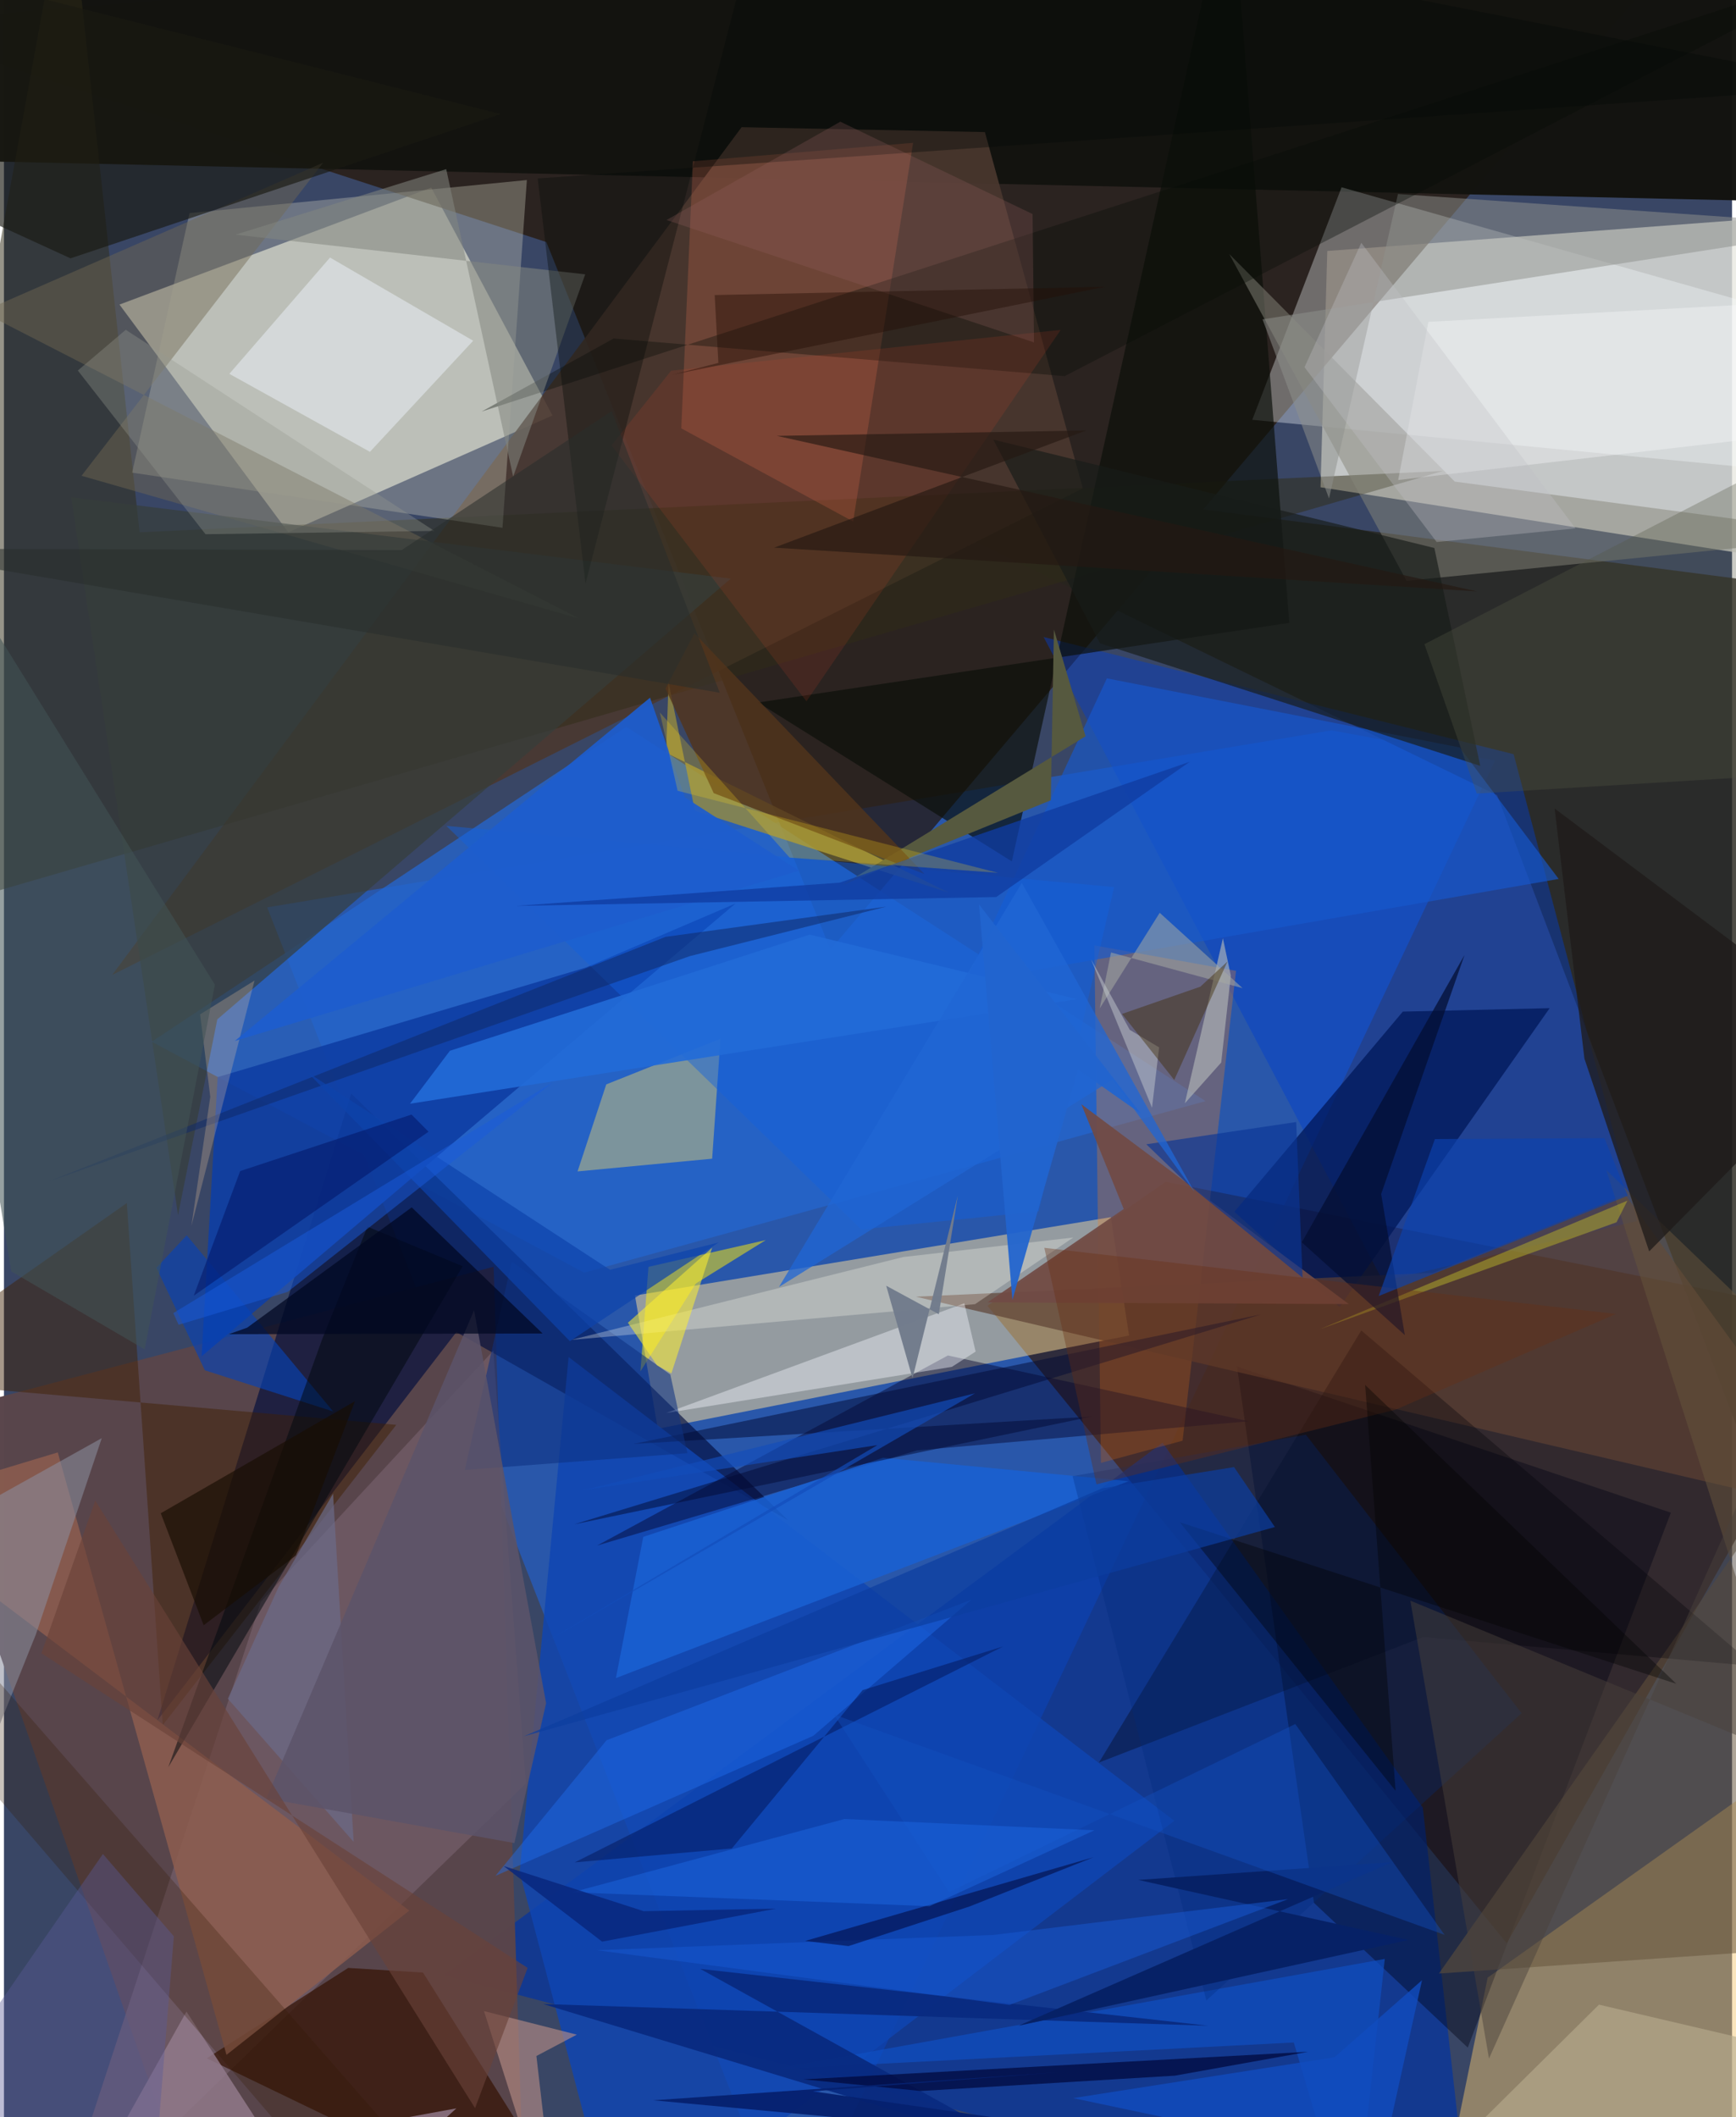<svg xmlns="http://www.w3.org/2000/svg" width="228" height="278" viewBox="0 0 836 1024"><path fill="#394665" d="M0 0h836v1024H0z"/><path fill="#e8e8e1" fill-opacity=".792" d="M898 102.055l-42.526 167.922-218.552-34.301 3.27-114.281z"/><path fill="#1969f4" fill-opacity=".478" d="M127.333 438.864L380.679 1086l340.658-718.179-79.111-14.563z"/><path fill="#fcfae7" fill-opacity=".62" d="M137.547 257.47l127.829-56.52-58.67-110.197-150.82 56.559z"/><path fill="#261300" fill-opacity=".678" d="M399.817 459.326L841.357-62-61.95 11.43l324.356 105.648z"/><path fill="#312120" fill-opacity=".792" d="M562.028 571.58l-86.223 59.972L727 939.91l171-301.461z"/><path fill="#ffdf97" fill-opacity=".498" d="M544.29 645.949l-8.806-57.247-230.218 37.902 11.036 64.437z"/><path fill="#0033a6" fill-opacity=".659" d="M710.188 1086L212.754 955.379l347.75-257.593 125.89 176.481z"/><path fill="#13130f" fill-opacity=".98" d="M-62 76.845l960 21.393-36.574-159.19L38.046-62z"/><path fill="#f4c66e" fill-opacity=".463" d="M695.33 1066.356l22.444-109.858 179.828-127.795.398 250.449z"/><path fill="#27251e" fill-opacity=".82" d="M722.346 384.627l-335.621-163.29 478.933 62.07L898 847.24z"/><path fill="#59454b" fill-opacity=".992" d="M251.38 1060.448l-14.494-447.76-278.682 73.484L97.953 1086z"/><path fill="#4a372f" fill-opacity=".906" d="M52.333 471.565L521.93 236.202 474.555 63.884l-117.697-2.361z"/><path fill="#2566cd" fill-opacity=".78" d="M71.466 503.853l229.62-152.326 280.223 181.04-300.603 82.96z"/><path fill="#000c3b" fill-opacity=".643" d="M168.002 528.915L74.23 832.043l144.628-187.76 160.51 91.042z"/><path fill="#003dcf" fill-opacity=".427" d="M502.956 308.101l164.226 311.613 122.83-29.158-59.667-225.789z"/><path fill="#f7feff" fill-opacity=".337" d="M603.903 203.038l43.196-112.452L898 161.709l-10.092 68.623z"/><path fill="#0f46b2" fill-opacity=".824" d="M273.162 656.343l-23.669 249.176L297.171 1086l269.016-205.334z"/><path fill="#312c17" fill-opacity=".506" d="M65.61 257.454L30.819-62-62 447.978l758.192-220.196z"/><path fill="#ed7e23" fill-opacity=".31" d="M530.682 707.552l39.51-10.745 25.843-227.257-68.517-12.289z"/><path fill="#000314" fill-opacity=".404" d="M806.402 731.633l-209.91-70.695 37.252 259.414 74.41 70z"/><path fill="#0f3ea3" fill-opacity=".906" d="M95.618 656.016l258.296-219.033-72.526 31.032L103.37 520.97z"/><path fill="#77606c" fill-opacity=".659" d="M236.714 653.3l15.772 209.327L22.236 1086l102.026-311.294z"/><path fill="#d4c675" fill-opacity=".502" d="M291.375 524.49l-13.879 42.081 65.109-6.148 4.03-58.026z"/><path fill="#cfcfc0" fill-opacity=".337" d="M89.777 103.065L62.005 228.608l179.175 26.666L252.966 87.08z"/><path fill="#0b0f0a" fill-opacity=".675" d="M364.825 339.77l256.96-38.52L593.51-62 487.592 416.644z"/><path fill="#938941" fill-opacity=".824" d="M457.192 431.781l-136.855-67.69 1.168-34.065 12.749 62.093z"/><path fill="#341303" fill-opacity=".71" d="M98.104 995.518L285.644 1086l-82.913-131.936-36.182-2.255z"/><path fill="#05052d" fill-opacity=".455" d="M602.147 687.416l-160.412 14.075-154.788 46.038 169.715-91.932z"/><path fill="#011859" fill-opacity=".745" d="M646.145 632.198L747.77 487.615l-71.036 1.66-81.5 96.814z"/><path fill="#f9795c" fill-opacity=".216" d="M333.289 78.01l106.526-8.931-29.005 183.158-83.14-45.05z"/><path fill="#5d4133" fill-opacity=".686" d="M898 734.055L441.17 627.167l250.252-11.555 92.88-37.791z"/><path fill="#85857b" fill-opacity=".502" d="M898 259.124l-219.468 21.807-85.764-158.066 109.095 110.06z"/><path fill="#3f1f00" fill-opacity=".463" d="M59.447 581.862L76.82 834.375l112.974-145.227L-62 667.131z"/><path fill="#8c5d4f" fill-opacity=".863" d="M-62 729.05l88.035-26.57 81.614 291.381 88.452-69.76z"/><path fill="#ffee09" fill-opacity=".498" d="M368.546 599.787l-33.844 21.003-26.79 42.498 3.891-50.56z"/><path fill="#65533c" fill-opacity=".529" d="M894.633 940.747l-200.454 13.779 195.79-278.318-114.822-110.335z"/><path fill="#726953" fill-opacity=".451" d="M154.42 78.685L37.528 230.121l240.752 69.058-288.957-148.382z"/><path fill="#000007" fill-opacity=".325" d="M686.584 791.774l160.356 14.065-190.31-162.345L529.71 852.49z"/><path fill="#363d3b" fill-opacity=".69" d="M32.514 240.48l51.699 347.204 19.002-94.663 248.39-213.154z"/><path fill="#1658cd" fill-opacity=".647" d="M704.275 361.525l-170.708-33.429L465.1 475.114l287.025-50.007z"/><path fill="#eff5fc" fill-opacity=".475" d="M177.049 218.535l49.95-53.73-69.256-40.236-48.713 56.249z"/><path fill="#8e908c" fill-opacity=".514" d="M608.863 154.455l32.167 86.637 33.346-147.27L898 109.434z"/><path fill="#1960d3" fill-opacity=".851" d="M309.286 743.317l116.018-38.254 118.796 11.33-248.058 95.238z"/><path fill="#1050c3" fill-opacity=".682" d="M652.85 1086l-28.853-98.127-251.87 12.95 295.884-53.365z"/><path fill="#070c08" fill-opacity=".357" d="M294.929 163.728l-63.875 35.337L898-17.199 513.13 181.915z"/><path fill="#191911" fill-opacity=".647" d="M-62 81.753V-20.88l302.337 76.036-208.135 69.796z"/><path fill="#f6f8fe" fill-opacity=".412" d="M320.353 683.432l144.241-53.078 5.467 23.361-11.481 7.39z"/><path fill="#092b81" fill-opacity=".961" d="M260.877 969.28l321.757 10.503-245.784-27.495 160.047 88.674z"/><path fill="#927a8a" fill-opacity=".839" d="M88.293 972.935l-44.265 78.916 174.837-32.117-63.076 57.532z"/><path fill="#56593f" d="M506.427 387.064l1.515-82.56 15.304 51.604-117.693 72.006z"/><path fill="#0743b6" fill-opacity=".639" d="M159.262 682.684L97.183 662.76 73.76 613.182l14.638-15.708z"/><path fill="#714b45" fill-opacity=".925" d="M475.846 629.9l174.768.847-129.405-96.657 20.5 50.667z"/><path fill="#002a7a" fill-opacity=".294" d="M581.675 967.567l152.533-138.935-104.375-134.71-112.858 20.046z"/><path fill="#1262df" fill-opacity=".455" d="M537.073 429.053L214 399.443l200.698 195.174 85.847-8.736z"/><path fill="#00080e" fill-opacity=".522" d="M153.88 647.885l21.973-54.601 46.039 19.143L79.494 854.744z"/><path fill="#1f6ff2" fill-opacity=".427" d="M468.03 773.7l-176.494 67.986-53.763 65.608 153.774-67.756z"/><path fill="#8a8e9e" fill-opacity=".557" d="M-62 983.521V756.54l109.32-60.962-31.893 94.956z"/><path fill="#181c19" fill-opacity=".663" d="M530.228 311.16l183.953 59.261-22.192-105.367-213.372-52.44z"/><path fill="#b98e85" fill-opacity=".624" d="M277.132 984.083l-44.9-11.396L268.173 1086l-10.593-91.582z"/><path fill="#82867f" fill-opacity=".545" d="M112.071 113.486l169.13 19.205-34.861 97.846-32.39-148.733z"/><path fill="#021758" fill-opacity=".514" d="M276.128 900.777l76-6.738 63.268-76.591 67.972-21.113z"/><path fill="#020a34" fill-opacity=".506" d="M275.95 737.23l250.441-52.125-221.822 13.27 303.5-62.623z"/><path fill="#b7ab8e" fill-opacity=".635" d="M815.215 1044.625L663.377 1076.8l108.247-107.22L898 999.176z"/><path fill="#072266" fill-opacity=".992" d="M548.719 909.256l130.883 29.03-188.853 41.524 180.741-79.14z"/><path fill="#51341b" fill-opacity=".812" d="M343.357 383.621l-23.32-50.604 13.99-26.725 111.29 116.445z"/><path fill="#555744" fill-opacity=".314" d="M712.51 383.81L898 372.58l-2.265-168.622L687.188 311.57z"/><path fill="#102a68" fill-opacity=".533" d="M331.8 462.448L21.378 571.523l298.688-118.4 106.763-14.606z"/><path fill="#00083a" fill-opacity=".714" d="M443.519 1011.342l-56.772-5.637 244.16-13.332-64.445 11.553z"/><path fill="#e24a28" fill-opacity=".133" d="M293.912 215.42l28.851-36.134 188.463-19.728-123.004 179.65z"/><path fill="#aea62b" fill-opacity=".549" d="M785.375 580.728l-148.86 62.197 58.512-21.162 85.09-30.595z"/><path fill="#030a08" fill-opacity=".357" d="M370.197-62L898 41.836 258.216 86.313l23.12 195.971z"/><path fill="#226bd8" fill-opacity=".898" d="M196.434 533.838l322.67-50.585-129.307-31.207-174.063 56.173z"/><path fill="#0d3180" fill-opacity=".561" d="M322.367 664.826l-76.702-54.598-22.732 100.741 107.698-8.12z"/><path fill="#b3b7b7" fill-opacity=".643" d="M593.52 471.903l-4.642 41.99-17.6 19.735 18.416-79.846z"/><path fill="#4a413b" fill-opacity=".478" d="M898 595.34l-16.564 261.758-201.07-82.916 38.052 221.461z"/><path fill="#fbfef1" fill-opacity=".286" d="M469.785 630.781l47.512-32.24-82.22 9.433-160.674 40.086z"/><path fill="#030e32" fill-opacity=".729" d="M706.572 461.903l-78.725 138.971 49.868 44.876-11.467-68.246z"/><path fill="#1f1b1a" fill-opacity=".761" d="M898 501.904L750.167 391.036l14.422 120.997 31.323 93.223z"/><path fill="#fccfa1" fill-opacity=".247" d="M121.22 474.264L90.682 592.92l9.12-62.42-4.905-39.898z"/><path fill="#0a3595" fill-opacity=".643" d="M625.142 542.685l-72.5 10.762 19.273 18.587 56.32 45.93z"/><path fill="#6a2d11" fill-opacity=".357" d="M528.518 717.908l-25.22-114.376 276.492 31.989-106.523 46.257z"/><path fill="#6b6b89" fill-opacity=".694" d="M159.214 722.438l9.959 168.415-60.857-69.231 24.488-53.942z"/><path fill="#1659d3" fill-opacity=".498" d="M486.482 969.707l134.741-51.16-142.597 17.316-191.834 7.385z"/><path fill="#331700" fill-opacity=".263" d="M209.63 1055.997L182.781 1086-62 800.423l56.734 9.787z"/><path fill="#fefeff" fill-opacity=".337" d="M889.13 144.792L898 206.21l-223.508 25.95 14.614-76.488z"/><path fill="#979892" fill-opacity=".341" d="M208.218 256.795l-110.706 1.59-61.777-79.18 23.193-19.692z"/><path fill="#996466" fill-opacity=".243" d="M497.619 103.529l.685 62.088-177.777-59.2 84.089-47.551z"/><path fill="#595b97" fill-opacity=".404" d="M70.205 1086l11.98-149.478-34.314-39.814L-62 1055.296z"/><path fill="#1d5dcd" fill-opacity=".929" d="M384.621 421.117l-55.206-35.456-16.86-48.216-200.862 166.026z"/><path fill="#a6a9a3" fill-opacity=".537" d="M530.08 487.776l5.476-27.1 63.68 17.281-40.122-36.476z"/><path fill="#1350c0" fill-opacity=".404" d="M696.915 935.818L401.533 829.252l55.68 85.9 167.496-81.299z"/><path fill="#0d43ab" fill-opacity=".702" d="M273.77 648.674L146.862 518.646l146.347 95.511 52.557-13.224z"/><path fill="#000536" fill-opacity=".529" d="M387.593 938.772l20.975 2.484 58.58-19.175 59.996-23.81z"/><path fill="#5c546a" fill-opacity=".863" d="M262.27 823.757l-34.84-190.05L126.97 869.8l119.965 21.626z"/><path fill="#fff030" fill-opacity=".537" d="M342.61 603.458l-19.728 60.8-6.96-3.908-14.087-20.582z"/><path fill="#103da2" fill-opacity=".78" d="M573.708 368.422l-93.67 65.44-232.503 4.298 156.81-11.256z"/><path fill="#114cbe" fill-opacity=".812" d="M517.236 1014.785l126.485-19.783 42.297-37.25-19.591 88.528z"/><path fill="#fcd618" fill-opacity=".239" d="M480.89 422.156l-155.003-39.677-8.59-37.863 62.81 70.18z"/><path fill="#06216f" fill-opacity=".957" d="M314.08 1015.839l195.824-13.542-118.693 9.197 227.537 32.74z"/><path fill="#0c42af" fill-opacity=".639" d="M665.045 626.85l27.213-75.933 81.998-.447 11.277 27.852z"/><path fill="#000721" fill-opacity=".725" d="M197.267 583.957l-79.6 58.183-8.891 3.16 151.787-.344z"/><path fill="#694239" fill-opacity=".627" d="M18.117 799.626l26.036-73.848 183.753 293.842 25.432-67.816z"/><path fill="#c7cdd0" fill-opacity=".475" d="M544.63 498.098l-18.715-34.086 29.485 71.774 3.437-29.202z"/><path fill="#727c8c" fill-opacity=".984" d="M452.245 635.645l-25.437-13.784 12.731 44.76 21.894-88.31z"/><path fill="#000200" fill-opacity=".373" d="M809.057 814.408l-240.265-78.182 104.443 129.908-14.72-196.287z"/><path fill="#1c69e3" fill-opacity=".463" d="M406.588 879.798l-131.642 35.438 172.83 6.727 79.765-36.723z"/><path fill="#241812" fill-opacity=".639" d="M712.683 286.049L372.58 264.882l150.925-56.672-149.583 2.606z"/><path fill="#3d2901" fill-opacity=".427" d="M578.8 477.212l13.098-12.168-25.738 57.295-25.277-31.93z"/><path fill="#0c3e9f" fill-opacity=".702" d="M595.082 709.578l19.752 28.993-363.358 101.222 279.739-119.932z"/><path fill="#011260" fill-opacity=".486" d="M91.815 626.694l113.58-79.329-8.228-8.294-82.896 27.332z"/><path fill="#124cba" fill-opacity=".671" d="M422.519 698.96l-164.272 97.443 211.547-122.52-189.465 46.864z"/><path fill="#272e2b" fill-opacity=".537" d="M192.405 266.057l-254.405-.7 408.293 69.704-52.276-136.233z"/><path fill="#415456" fill-opacity=".553" d="M3.533 614.925L-62 211.59l164.039 264.656-33.973 176.389z"/><path fill="#231005" fill-opacity=".435" d="M532.658 138.699l-209.519 42.598 22.48-5.777-1.793-32.811z"/><path fill="#08267c" fill-opacity=".824" d="M289.365 939.106l-47.68-36.603 67.774 21.866 64.06-1.228z"/><path fill="#bfc1c5" fill-opacity=".329" d="M760.267 255.557L656.642 117.44 629.17 177.6l63.926 84.548z"/><path fill="#2067d4" fill-opacity=".753" d="M536.268 522.24l-161.35 100.238 117.484-195.472L575.95 576.5z"/><path fill="#185cdc" fill-opacity=".498" d="M137.248 624.851l-52.754 15.902-2.559-5.656 183.715-111.7z"/><path fill="#170d03" fill-opacity=".655" d="M141.26 752.302l-44.645 33.76-20.758-54.15 93.947-54.198z"/><path fill="#2164cf" fill-opacity=".937" d="M550.05 538.697l-30.413-21.39-31.773 111.422-16.156-191.297z"/></svg>